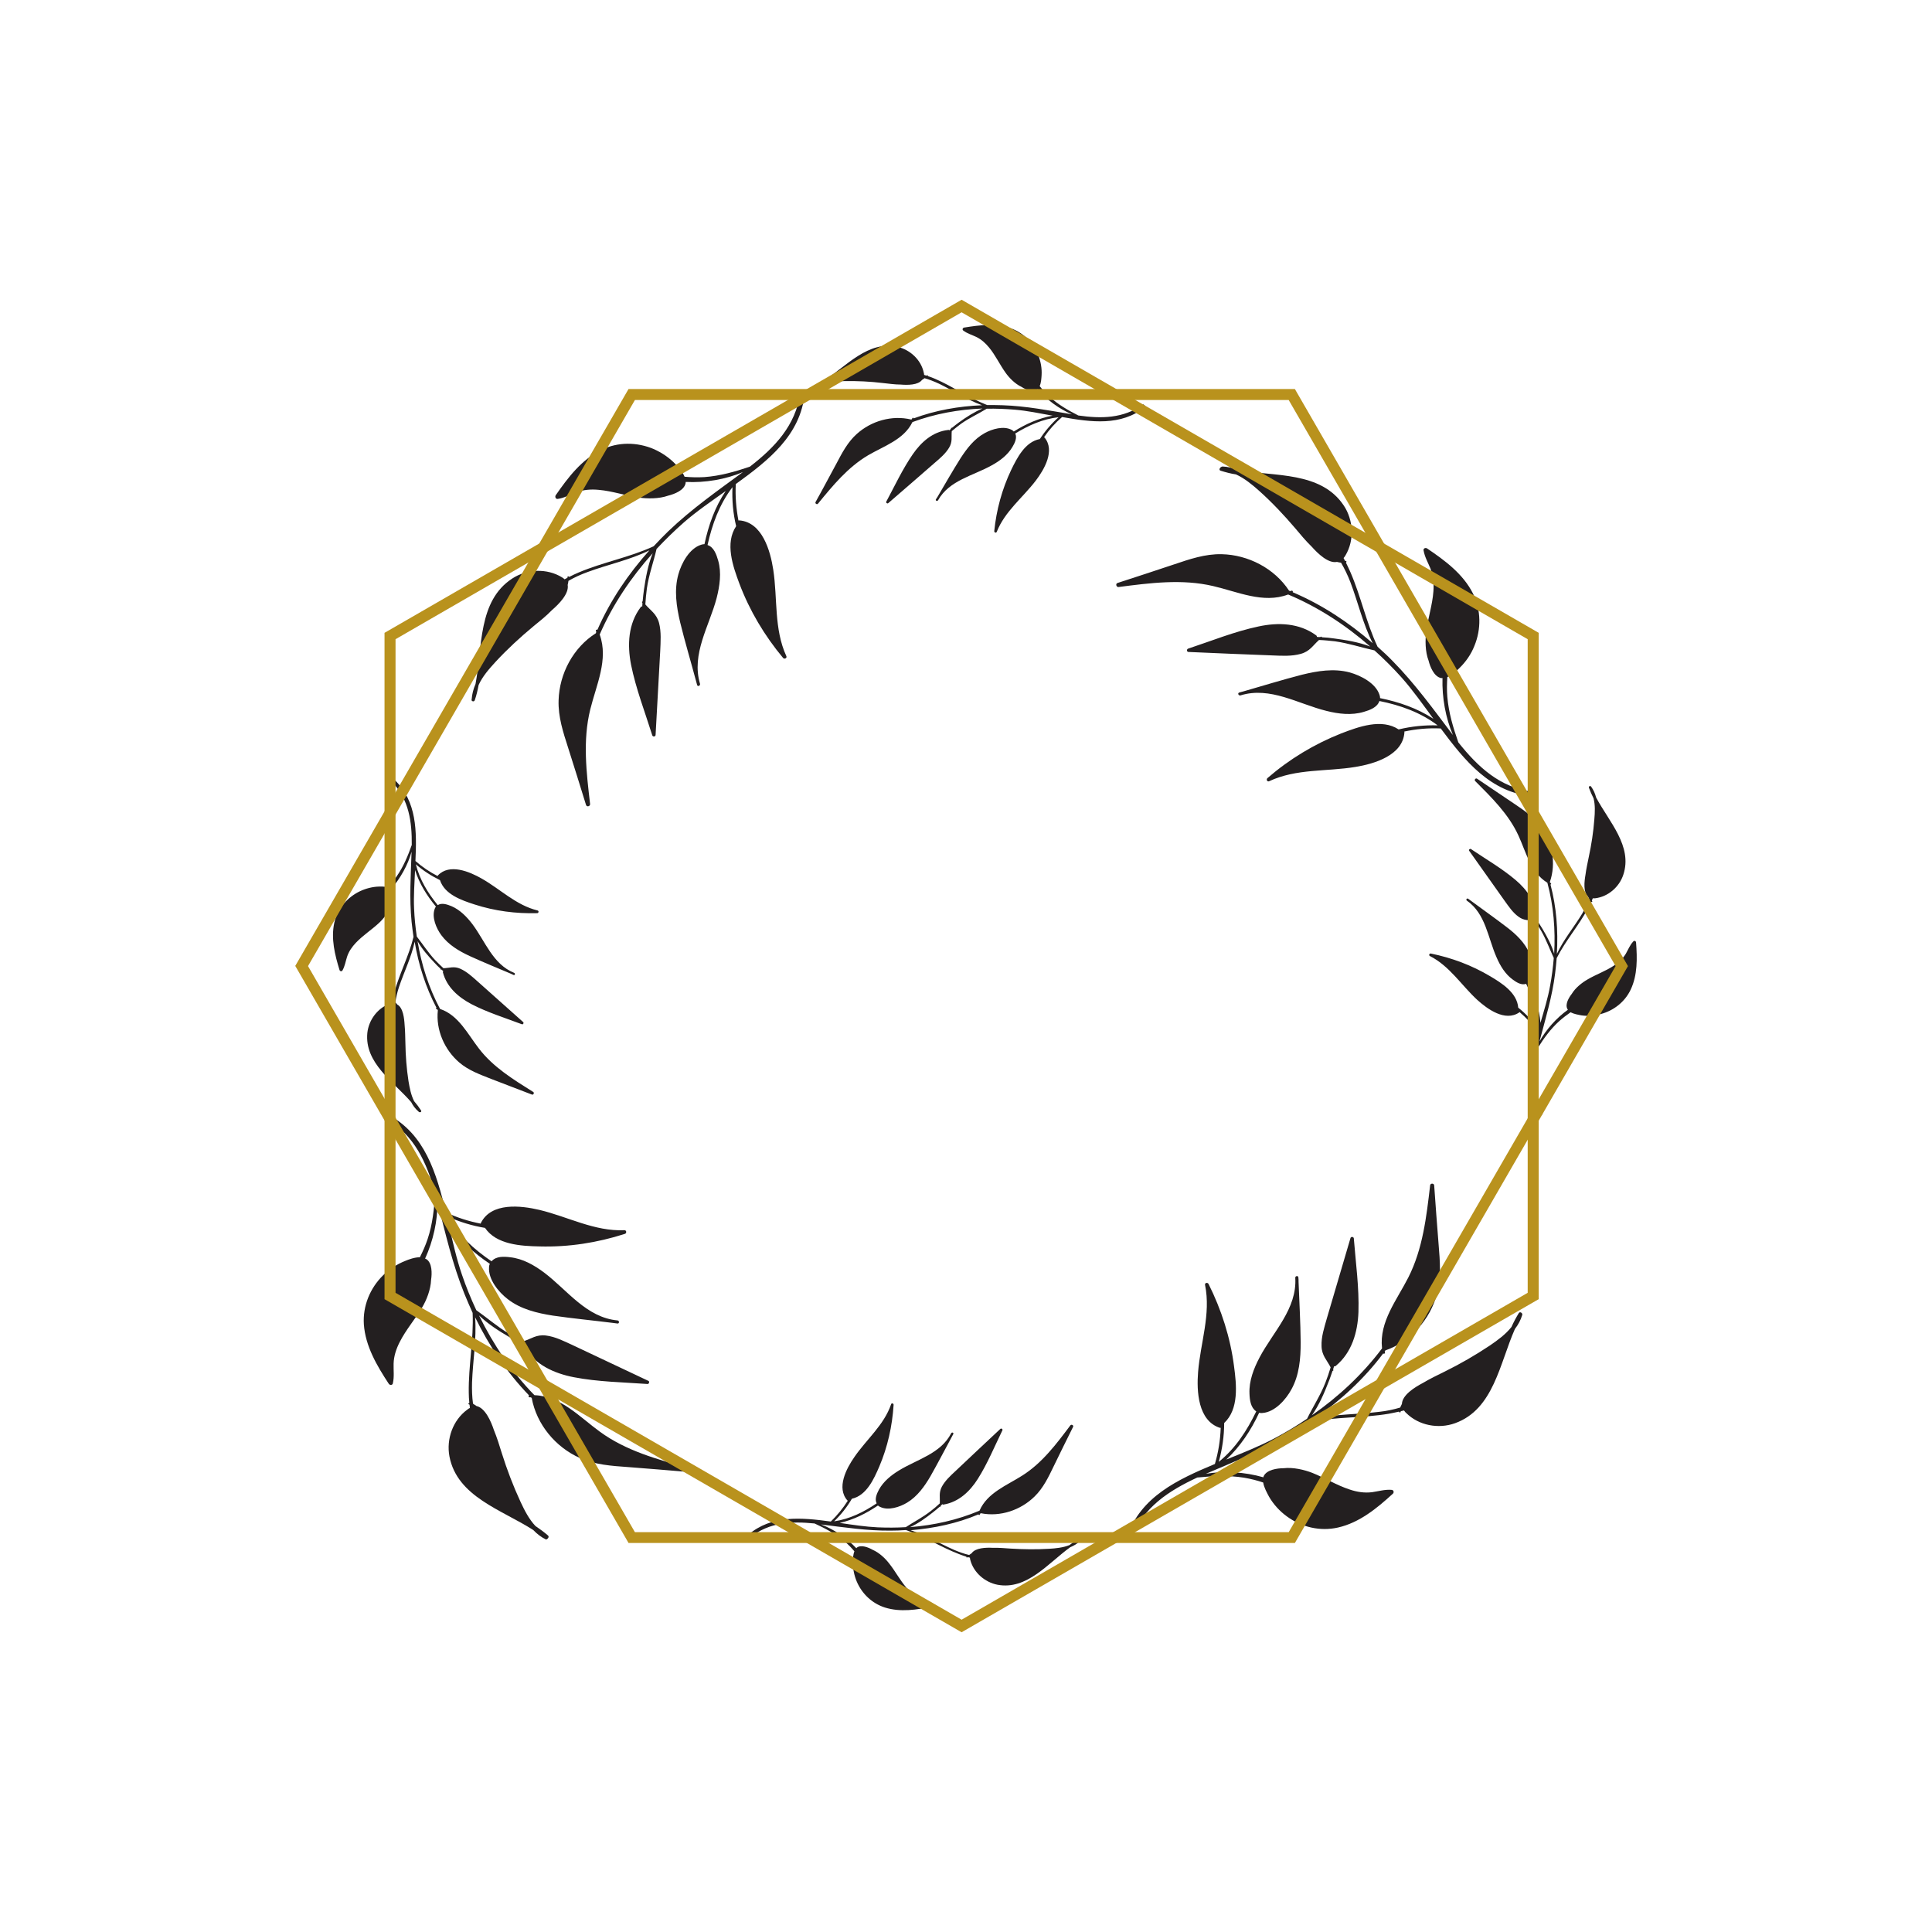 <?xml version="1.0" encoding="UTF-8" standalone="no"?>
<svg
   xmlns:dc="http://purl.org/dc/elements/1.1/"
   xmlns:cc="http://creativecommons.org/ns#"
   xmlns:rdf="http://www.w3.org/1999/02/22-rdf-syntax-ns#"
   xmlns:svg="http://www.w3.org/2000/svg"
   xmlns="http://www.w3.org/2000/svg"
   xmlns:sodipodi="http://sodipodi.sourceforge.net/DTD/sodipodi-0.dtd"
   xmlns:inkscape="http://www.inkscape.org/namespaces/inkscape"
   version="1.1"
   id="Layer_1"
   x="0px"
    class="withFill"
   y="0px"
   viewBox="0 0 1000 1000"
   width="100%"
   height="100%"
   style="enable-background:new 0 0 1000 1000;"
   xml:space="preserve"
  ><style
     type="text/css"
     id="style3">
	.st0{fill:#231F20;}
	.st1{fill:#B9921D;}
</style><switch
     id="switch5"
     transform="translate(-44.971,47.35)"><g
       id="g7"><g
         id="g9"><g
           id="g11"><path
             class="st0"
             d="m 831.1,632.3 c -1.4,2.3 -2.7,4.7 -3.8,7.2 -3,3.8 -7.1,6.8 -11.2,9.6 -7.5,5 -15.3,9.5 -23.4,13.5 -3.7,1.8 -7.6,3.7 -11.3,5.9 -4.2,2.2 -10.6,6.2 -10.8,10.8 -0.3,0.6 -0.6,1.3 -0.9,1.9 -3.4,1 -7,1.8 -10.8,2.2 -11.1,1.4 -22.6,1.1 -33.6,3.6 13.5,-9.4 25.8,-20.7 35.6,-33.8 0.3,0.3 1,0.1 0.9,-0.4 0,-0.2 0,-0.5 -0.1,-0.7 0.1,-0.2 0.2,-0.3 0.4,-0.5 13.1,-4.6 23.2,-16.1 26.7,-29.4 2.2,-8.3 1.5,-16.8 0.8,-25.3 -0.8,-10.2 -1.6,-20.5 -2.3,-30.7 -0.1,-1.2 -2,-1.2 -2.1,0 -1.9,16.3 -3.8,32.9 -11.3,47.7 -5.9,11.6 -15.1,22.9 -13.6,36.5 0,0.1 0,0.1 0,0.2 -10.1,13.4 -22.5,25 -36.3,34.6 3.7,-5.2 6.4,-11.5 8.6,-17.2 0.8,-1.9 1.4,-3.9 2.1,-5.8 0.3,0 0.5,-0.2 0.4,-0.5 0,-0.1 -0.1,-0.2 -0.1,-0.3 0.2,-0.5 0.3,-1.1 0.5,-1.6 0.3,0.1 0.6,0.1 0.9,-0.2 8.3,-6.9 11.3,-17.4 11.7,-27.8 0.4,-12.7 -1.4,-25.5 -2.4,-38.2 -0.1,-0.8 -1.4,-1 -1.7,-0.2 -4.1,13.9 -8.2,27.9 -12.3,41.8 -1.3,4.6 -2.9,9.4 -2.7,14.2 0.1,4.9 2.8,7.2 4.7,11 -0.8,2.7 -1.7,5.3 -2.7,7.9 -2.6,6.6 -6.4,12.4 -9.5,18.7 -5.5,3.7 -11.1,7.1 -17,10.2 -7.6,4 -16.1,7.4 -24.8,10.9 7.3,-6.8 12.8,-15.2 17,-24.2 0.5,0.1 1.1,0.2 1.8,0.1 6.4,-0.5 12.1,-7 14.9,-12.2 4.1,-7.4 4.8,-16 4.8,-24.3 -0.1,-10.5 -0.7,-20.9 -1.1,-31.4 0,-0.8 0,-1.5 -0.1,-2.3 -0.1,-1 -1.6,-0.8 -1.6,0.2 1,16.1 -11.5,28 -18.5,41.3 -3,5.7 -5.5,12.1 -5.2,18.7 0.1,3.2 0.6,7.2 3.4,9.1 0,0 0.1,0.1 0.1,0.1 -4.8,9.9 -10.7,19.1 -19.4,26.1 1.8,-6.6 2.8,-13.3 2.8,-20.1 7.7,-7.2 6.4,-19.8 5.1,-29.4 -1.9,-14.8 -6.5,-29.2 -13.2,-42.6 -0.5,-0.9 -2,-0.6 -1.8,0.5 3.1,15.2 -2.4,30 -3.6,45.1 -0.8,9.9 -0.1,25.2 11.3,28.9 0.1,0 0.3,0 0.4,0 -0.2,6.3 -1.2,12.5 -3,18.7 -19.4,8.1 -38.3,16.9 -45.5,37.6 -0.2,0.6 2,1.2 2.3,0.6 6.3,-15.9 19.3,-24.3 34.1,-31.2 8.1,-0.8 16.1,-1.2 24.2,0.1 3.5,0.6 6.7,1.4 9.9,2.5 0.4,2.6 2,5.4 3,7.3 2.3,4 5.5,7.5 9.2,10.2 7.6,5.6 17.2,7.9 26.5,5.8 11.1,-2.5 20.2,-10 28.4,-17.5 0.7,-0.6 0.5,-1.9 -0.6,-2 -3.5,-0.3 -6.6,0.7 -10.1,1.2 -4,0.5 -7.9,-0.1 -11.7,-1.4 -6.7,-2.2 -12.8,-6 -19.3,-8.6 -4.1,-1.6 -9.9,-3 -14.9,-2.4 -3.3,0 -8.6,0.8 -10.2,4 -0.1,0.2 -0.2,0.5 -0.2,0.7 -9.7,-2.8 -20.4,-3.4 -29.9,-1.8 0,0 0,0 0.1,0 15.2,-6.5 30.3,-12.5 44.5,-21 3.1,-1.9 6.2,-3.8 9.2,-5.8 13.6,-2.8 27.4,-2 41,-4.3 1.7,-0.3 3.5,-0.7 5.3,-1.1 -0.1,0.4 0.7,0.6 0.8,0.2 0,-0.1 0.1,-0.3 0.1,-0.4 0.6,-0.1 1.1,-0.3 1.7,-0.4 0.3,0.4 0.6,0.9 1.1,1.3 6.5,6.5 16.7,8.4 25.3,5.3 20,-7.2 23.1,-31 31,-48.8 1.7,-2.2 3,-4.6 3.8,-7.3 0.2,-0.9 -1.2,-1.9 -1.8,-0.9 z"
             id="path13"
             inkscape:connector-curvature="0"
             style="fill:#231f20" /></g><g
           id="g15"><path
             class="st0"
             d="m 676.8,196.3 c 2.6,0.8 5.2,1.5 7.9,1.9 4.4,2 8.3,5.2 12,8.5 6.7,6 12.9,12.6 18.7,19.4 2.6,3.1 5.4,6.5 8.5,9.5 3.2,3.6 8.6,8.8 13.1,7.9 0.7,0.2 1.4,0.3 2.1,0.4 1.8,3.1 3.4,6.4 4.8,10 4,10.5 6.5,21.7 11.6,31.7 -12.4,-10.8 -26.3,-20 -41.4,-26.4 0.2,-0.4 -0.1,-1 -0.7,-0.8 -0.2,0.1 -0.4,0.2 -0.6,0.2 -0.2,-0.1 -0.4,-0.2 -0.6,-0.2 -7.6,-11.6 -21.2,-18.6 -34.9,-18.9 -8.6,-0.2 -16.7,2.6 -24.7,5.3 -9.7,3.2 -19.5,6.5 -29.2,9.6 -1.2,0.4 -0.6,2.2 0.5,2.1 16.2,-2.1 32.9,-4.3 49,-0.5 12.6,2.9 25.9,9.2 38.7,4.4 0.1,0 0.1,0 0.2,0 15.5,6.5 29.7,15.8 42.4,26.9 -5.9,-2.3 -12.7,-3.4 -18.8,-4.2 -2,-0.3 -4.1,-0.5 -6.2,-0.6 -0.1,-0.2 -0.3,-0.4 -0.6,-0.3 -0.1,0.1 -0.2,0.2 -0.3,0.2 -0.6,0 -1.1,0 -1.7,-0.1 0,-0.3 -0.1,-0.6 -0.4,-0.8 -8.7,-6.4 -19.6,-6.8 -29.8,-4.6 -12.4,2.6 -24.4,7.5 -36.5,11.5 -0.8,0.3 -0.7,1.7 0.2,1.7 14.5,0.6 29,1.3 43.6,1.8 4.8,0.2 9.8,0.5 14.5,-0.8 4.8,-1.3 6.3,-4.4 9.5,-7.2 2.8,0.1 5.5,0.4 8.3,0.7 7,1 13.6,3.2 20.4,4.7 4.9,4.4 9.6,9.1 14,14 5.7,6.4 11,13.9 16.5,21.4 -8.4,-5.5 -17.8,-8.7 -27.6,-10.7 0,-0.5 -0.1,-1.1 -0.3,-1.7 -2,-6.1 -9.7,-10 -15.4,-11.6 -8.2,-2.2 -16.7,-0.8 -24.8,1.2 -10.1,2.6 -20.1,5.7 -30.2,8.6 -0.7,0.2 -1.5,0.4 -2.2,0.6 -1,0.3 -0.4,1.7 0.6,1.5 15.4,-4.8 29.9,4.4 44.5,8 6.3,1.6 13.1,2.4 19.4,0.5 3.1,-0.9 6.9,-2.3 8,-5.5 0,0 0,-0.1 0.1,-0.1 10.8,2.2 21.1,5.8 30.1,12.6 -6.8,-0.2 -13.6,0.5 -20.2,2.1 -8.8,-5.8 -20.7,-1.4 -29.8,2.1 -13.9,5.5 -26.8,13.3 -38.1,23.1 -0.8,0.7 -0.1,2.1 0.9,1.6 14.1,-6.6 29.7,-4.9 44.7,-7.4 9.8,-1.6 24.5,-6 25.3,-17.9 0,-0.2 0,-0.3 -0.1,-0.4 6.1,-1.3 12.4,-1.9 18.9,-1.6 12.6,16.9 25.7,33.1 47.5,35.1 0.6,0.1 0.7,-2.3 0.1,-2.3 -16.9,-2.2 -28.3,-12.8 -38.5,-25.6 -2.7,-7.7 -5,-15.3 -5.7,-23.6 -0.3,-3.5 -0.2,-6.9 0,-10.2 2.4,-1 4.8,-3.2 6.3,-4.7 3.3,-3.2 6,-7.1 7.7,-11.4 3.6,-8.7 3.5,-18.6 -0.7,-27.1 -5.1,-10.2 -14.6,-17.2 -23.8,-23.4 -0.8,-0.5 -2,0 -1.8,1 0.6,3.5 2.3,6.3 3.6,9.5 1.4,3.8 1.8,7.7 1.5,11.7 -0.5,7 -2.8,13.8 -3.7,20.8 -0.6,4.4 -0.6,10.4 1.2,15.1 0.8,3.2 2.8,8.2 6.4,9 0.3,0.1 0.5,0 0.8,0 -0.3,10.1 1.6,20.6 5.4,29.5 0,0 0,0 0,0 -10,-13.2 -19.5,-26.4 -31.1,-38.2 -2.5,-2.6 -5.2,-5.1 -7.9,-7.5 -5.9,-12.5 -8.6,-26.1 -14.1,-38.7 -0.7,-1.6 -1.5,-3.2 -2.3,-4.9 0.4,0 0.4,-0.8 0,-0.8 -0.1,0 -0.3,0 -0.4,0 -0.3,-0.5 -0.5,-1 -0.8,-1.5 0.3,-0.4 0.7,-0.8 1,-1.4 4.7,-7.9 4.1,-18.3 -0.9,-25.8 -11.8,-17.7 -35.7,-15 -54.8,-18.3 -2.5,-1.1 -5.2,-1.8 -8,-1.9 -1.4,0.3 -2.1,1.9 -0.9,2.2 z"
             id="path17"
             inkscape:connector-curvature="0"
             style="fill:#231f20" /></g><g
           id="g19"><path
             class="st0"
             d="m 867.4,360.4 c 0.7,1.9 1.5,3.7 2.4,5.5 0.9,3.5 0.7,7.2 0.4,10.8 -0.5,6.6 -1.5,13.1 -2.9,19.6 -0.6,3 -1.3,6.1 -1.7,9.2 -0.6,3.4 -1.2,8.9 1.3,11.2 0.2,0.5 0.5,0.9 0.7,1.4 -1,2.4 -2.2,4.8 -3.6,7.3 -4.3,7.1 -9.7,13.5 -13.2,21 0.7,-12.1 -0.2,-24.3 -3.3,-35.9 0.3,-0.1 0.5,-0.5 0.2,-0.7 -0.2,-0.1 -0.3,-0.2 -0.4,-0.3 0,-0.1 -0.1,-0.3 -0.1,-0.4 3.3,-9.6 1.3,-20.7 -4.8,-28.8 -3.8,-5 -9,-8.5 -14.2,-12 -6.3,-4.2 -12.5,-8.4 -18.7,-12.6 -0.7,-0.5 -1.6,0.6 -1,1.2 8.5,8.5 17.3,17.1 22.4,28.2 4,8.7 6.3,19.1 14.9,24.4 0,0 0.1,0.1 0.1,0.1 3.2,11.9 4.2,24.3 3.5,36.7 -1.3,-4.5 -3.7,-8.9 -6,-12.8 -0.8,-1.3 -1.6,-2.6 -2.4,-3.8 0.1,-0.1 0.1,-0.4 -0.1,-0.5 -0.1,0 -0.2,0 -0.3,-0.1 -0.2,-0.3 -0.5,-0.7 -0.7,-1 0.2,-0.1 0.3,-0.3 0.3,-0.6 -0.2,-7.9 -4.9,-14.4 -10.8,-19.4 -7.1,-6 -15.4,-10.8 -23.1,-16 -0.5,-0.3 -1.3,0.4 -0.9,0.9 6.2,8.7 12.3,17.4 18.5,26.1 2.1,2.9 4.1,5.9 7,8 2.9,2.2 5.4,1.7 8.5,2.2 1.2,1.7 2.3,3.4 3.3,5.2 2.6,4.5 4.3,9.3 6.5,14 -0.4,4.8 -1,9.6 -1.9,14.4 -1.1,6.2 -3.1,12.7 -5,19.2 -0.6,-7.3 -3,-14.3 -6.3,-20.8 0.3,-0.2 0.6,-0.5 0.9,-0.9 2.6,-3.9 1.5,-10.1 -0.2,-14.1 -2.4,-5.7 -7,-10.1 -11.9,-13.8 -6.1,-4.7 -12.4,-9.1 -18.6,-13.7 -0.4,-0.3 -0.9,-0.7 -1.4,-1 -0.6,-0.4 -1.2,0.6 -0.6,1 9.8,6.8 10.9,19.3 15.4,29.4 1.9,4.4 4.5,8.7 8.4,11.5 1.9,1.4 4.4,3 6.8,2.2 0,0 0.1,0 0.1,0 3.6,7.2 6.1,14.8 6.2,23.1 -3,-4 -6.4,-7.7 -10.3,-10.8 -0.6,-7.7 -8.5,-12.7 -14.6,-16.3 -9.4,-5.6 -19.8,-9.5 -30.6,-11.7 -0.7,-0.2 -1.3,0.9 -0.5,1.3 10.2,5.2 16.2,15 24.4,22.6 5.4,4.9 14.5,11.5 21.8,6.6 0.1,-0.1 0.1,-0.1 0.2,-0.2 3.5,3 6.7,6.4 9.5,10.2 -4.1,14.9 -7.7,29.8 1,43.3 0.2,0.4 1.6,-0.6 1.4,-1 -6.3,-10.8 -5.3,-22.2 -2.5,-33.9 3.2,-5.1 6.6,-9.8 11.1,-13.9 1.9,-1.7 3.9,-3.2 5.9,-4.6 1.7,0.9 4,1.3 5.6,1.6 3.4,0.5 6.8,0.2 10.1,-0.7 6.7,-1.8 12.4,-6.3 15.4,-12.6 3.6,-7.6 3.4,-16.2 2.8,-24.4 0,-0.7 -0.9,-1.2 -1.4,-0.6 -1.8,1.9 -2.6,4.1 -3.9,6.4 -1.5,2.5 -3.7,4.5 -6.1,6.1 -4.3,2.9 -9.3,4.6 -13.7,7.2 -2.8,1.6 -6.3,4.3 -8.2,7.5 -1.5,1.9 -3.5,5.3 -2.3,7.7 0.1,0.2 0.2,0.3 0.3,0.5 -6,4.3 -11.2,10.2 -14.7,16.4 0,0 0,0 0,0 3.1,-11.7 6.6,-23.2 8.1,-35.2 0.3,-2.6 0.6,-5.3 0.8,-7.9 4.6,-9.1 11.3,-16.7 16.1,-25.6 0.6,-1.1 1.2,-2.3 1.8,-3.5 0.2,0.2 0.7,-0.1 0.5,-0.4 -0.1,-0.1 -0.1,-0.2 -0.2,-0.3 0.2,-0.4 0.3,-0.8 0.5,-1.2 0.4,0 0.8,0 1.2,0 6.7,-0.8 12.5,-5.8 14.6,-12.2 4.9,-14.8 -7.4,-27.4 -14.1,-40 -0.5,-2 -1.3,-3.8 -2.5,-5.5 -0.3,-0.7 -1.5,-0.4 -1.2,0.5 z"
             id="path21"
             inkscape:connector-curvature="0"
             style="fill:#231f20" /></g><g
           id="g23"><path
             class="st0"
             d="m 466.2,154.3 c 1.8,-0.9 3.5,-1.9 5.2,-2.9 3.4,-1.2 7.1,-1.4 10.7,-1.5 6.6,-0.1 13.2,0.2 19.8,1 3,0.3 6.2,0.8 9.3,0.8 3.5,0.3 9,0.3 11,-2.4 0.4,-0.3 0.9,-0.5 1.3,-0.9 2.5,0.7 5,1.7 7.6,2.9 7.4,3.6 14.4,8.3 22.2,11.1 -12.1,0.5 -24.1,2.6 -35.4,6.8 -0.1,-0.3 -0.6,-0.5 -0.7,-0.1 -0.1,0.2 -0.2,0.3 -0.2,0.5 -0.1,0.1 -0.3,0.1 -0.4,0.2 -9.9,-2.4 -20.7,0.7 -28.2,7.5 -4.7,4.2 -7.6,9.8 -10.5,15.3 -3.6,6.6 -7.1,13.3 -10.8,19.9 -0.4,0.8 0.8,1.5 1.3,0.8 7.6,-9.3 15.4,-18.8 25.9,-25 8.2,-4.8 18.5,-8.1 22.9,-17.1 0,0 0.1,-0.1 0.1,-0.1 11.6,-4.3 23.8,-6.5 36.2,-7 -4.3,1.8 -8.5,4.5 -12.2,7.2 -1.2,0.9 -2.4,1.8 -3.6,2.8 -0.2,-0.1 -0.4,-0.1 -0.5,0.2 0,0.1 0,0.2 0,0.3 -0.3,0.3 -0.6,0.5 -0.9,0.8 -0.1,-0.2 -0.3,-0.3 -0.6,-0.2 -7.9,0.9 -13.9,6.2 -18.3,12.6 -5.3,7.7 -9.3,16.3 -13.7,24.5 -0.3,0.5 0.5,1.2 1,0.8 8.1,-7 16.2,-14 24.2,-21 2.7,-2.3 5.5,-4.7 7.3,-7.7 1.9,-3.1 1.1,-5.6 1.4,-8.6 1.6,-1.3 3.1,-2.6 4.8,-3.8 4.2,-3 8.9,-5.1 13.3,-7.8 4.8,-0.1 9.7,0.1 14.5,0.5 6.3,0.5 12.9,1.9 19.6,3.1 -7.2,1.3 -13.9,4.3 -20.1,8.2 -0.3,-0.3 -0.6,-0.6 -1,-0.8 -4.2,-2.3 -10.2,-0.5 -14,1.6 -5.5,3 -9.3,8 -12.6,13.1 -4.1,6.5 -7.9,13.2 -11.8,19.8 -0.3,0.5 -0.6,0.9 -0.9,1.4 -0.4,0.7 0.7,1.1 1.1,0.5 5.8,-10.4 18.2,-12.7 27.8,-18.1 4.2,-2.3 8.2,-5.3 10.7,-9.5 1.2,-2 2.5,-4.7 1.5,-6.9 0,0 0,-0.1 0,-0.1 6.9,-4.2 14.2,-7.5 22.4,-8.4 -3.7,3.3 -7,7.1 -9.7,11.3 -7.6,1.4 -11.8,9.7 -14.9,16.1 -4.7,9.9 -7.6,20.6 -8.7,31.5 -0.1,0.8 1,1.2 1.3,0.4 4.2,-10.6 13.4,-17.6 20.2,-26.5 4.4,-5.8 10.1,-15.6 4.5,-22.3 -0.1,-0.1 -0.2,-0.1 -0.2,-0.2 2.6,-3.8 5.7,-7.3 9.3,-10.4 15.2,2.7 30.4,4.8 43,-5.2 0.4,-0.3 -0.8,-1.5 -1.1,-1.3 -10.2,7.3 -21.6,7.4 -33.5,5.7 -5.3,-2.7 -10.4,-5.6 -14.9,-9.7 -1.9,-1.7 -3.6,-3.6 -5.1,-5.5 0.8,-1.8 0.9,-4.2 1,-5.7 0.2,-3.4 -0.4,-6.8 -1.6,-10 -2.5,-6.5 -7.5,-11.7 -14,-14.1 -7.9,-2.9 -16.5,-1.8 -24.5,-0.5 -0.7,0.1 -1.1,1 -0.5,1.5 2.1,1.6 4.4,2.2 6.7,3.3 2.7,1.3 4.8,3.2 6.7,5.5 3.3,4 5.5,8.8 8.5,13 1.9,2.7 4.9,5.8 8.3,7.4 2,1.3 5.6,2.9 7.9,1.6 0.2,-0.1 0.3,-0.2 0.4,-0.4 4.9,5.6 11.2,10.2 17.8,13 0,0 0,0 0,0 -12,-2 -23.7,-4.3 -35.9,-4.7 -2.7,-0.1 -5.3,-0.1 -8,-0.1 -9.5,-3.7 -17.7,-9.6 -27,-13.6 -1.2,-0.5 -2.4,-1 -3.7,-1.4 0.2,-0.2 -0.2,-0.6 -0.4,-0.4 -0.1,0.1 -0.2,0.1 -0.3,0.2 -0.4,-0.1 -0.8,-0.3 -1.2,-0.4 0,-0.4 -0.1,-0.8 -0.2,-1.2 -1.4,-6.6 -7,-11.8 -13.5,-13.3 -15.2,-3.5 -26.6,10 -38.5,17.8 -1.9,0.7 -3.7,1.7 -5.2,3 -1,0.5 -0.6,1.7 0.3,1.3 z"
             id="path25"
             inkscape:connector-curvature="0"
             style="fill:#231f20" /></g><g
           id="g27"><path
             class="st0"
             d="m 262.9,527.4 c -1.1,-1.7 -2.3,-3.3 -3.6,-4.8 -1.6,-3.2 -2.3,-6.8 -2.9,-10.4 -1,-6.5 -1.5,-13.1 -1.6,-19.7 -0.1,-3 -0.1,-6.2 -0.4,-9.3 -0.2,-3.5 -0.8,-9 -3.8,-10.6 -0.3,-0.4 -0.7,-0.8 -1,-1.2 0.4,-2.6 1,-5.2 1.9,-7.9 2.6,-7.8 6.4,-15.4 8.1,-23.4 2,11.9 5.7,23.6 11.3,34.2 -0.3,0.1 -0.4,0.6 0,0.7 0.2,0 0.3,0.1 0.5,0.2 0.1,0.1 0.1,0.3 0.2,0.4 -1.1,10.1 3.4,20.4 11.1,27 4.8,4.1 10.7,6.2 16.5,8.5 7,2.7 14.1,5.4 21.1,8.1 0.8,0.3 1.4,-1 0.6,-1.4 -10.2,-6.4 -20.7,-12.8 -28.1,-22.5 -5.8,-7.5 -10.5,-17.2 -20,-20.4 0,0 -0.1,-0.1 -0.1,-0.1 -5.8,-10.9 -9.6,-22.8 -11.6,-35 2.3,4.1 5.6,7.8 8.7,11.1 1,1.1 2.1,2.2 3.2,3.2 -0.1,0.2 0,0.4 0.2,0.4 0.1,0 0.2,0 0.3,0 0.3,0.3 0.6,0.5 0.9,0.8 -0.1,0.1 -0.2,0.4 -0.2,0.6 2,7.7 8,12.9 14.8,16.5 8.3,4.3 17.4,7.1 26.1,10.4 0.6,0.2 1.1,-0.6 0.7,-1.1 -8,-7.1 -15.9,-14.2 -23.9,-21.3 -2.6,-2.3 -5.3,-4.8 -8.6,-6.3 -3.3,-1.5 -5.7,-0.4 -8.8,-0.3 -1.5,-1.4 -3,-2.8 -4.4,-4.3 -3.5,-3.8 -6.3,-8.1 -9.4,-12.1 -0.7,-4.8 -1.2,-9.6 -1.4,-14.5 -0.3,-6.3 0.2,-13 0.5,-19.9 2.2,7 6.1,13.2 10.8,18.9 -0.2,0.3 -0.5,0.7 -0.6,1.1 -1.7,4.4 0.8,10.2 3.4,13.7 3.7,5 9.1,8.2 14.7,10.8 7,3.2 14.1,6.1 21.2,9.1 0.5,0.2 1,0.5 1.5,0.7 0.7,0.3 1,-0.8 0.3,-1.1 -11,-4.4 -15,-16.4 -21.6,-25.2 -2.9,-3.8 -6.4,-7.4 -10.8,-9.3 -2.2,-0.9 -5,-1.9 -7.1,-0.6 0,0 -0.1,0 -0.1,0 -5.1,-6.3 -9.3,-13.1 -11.3,-21.1 3.8,3.3 8,6 12.5,8.2 2.4,7.4 11.1,10.4 17.9,12.6 10.5,3.4 21.4,4.8 32.4,4.5 0.8,0 1,-1.2 0.2,-1.4 -11.1,-2.7 -19.2,-11 -28.9,-16.5 -6.3,-3.6 -16.7,-8 -22.7,-1.6 -0.1,0.1 -0.1,0.2 -0.1,0.3 -4.1,-2.1 -8,-4.7 -11.5,-7.8 0.7,-15.4 0.8,-30.8 -10.8,-42 -0.3,-0.3 -1.4,1 -1.1,1.3 8.6,9.1 10.1,20.4 10,32.4 -2,5.6 -4.2,11 -7.7,16.1 -1.5,2.1 -3.1,4 -4.7,5.8 -1.9,-0.5 -4.2,-0.4 -5.8,-0.3 -3.4,0.3 -6.7,1.3 -9.7,2.9 -6.1,3.3 -10.7,9 -12.2,15.8 -1.8,8.2 0.3,16.6 2.7,24.4 0.2,0.7 1.1,0.9 1.5,0.3 1.3,-2.3 1.6,-4.6 2.4,-7.1 0.9,-2.8 2.6,-5.2 4.6,-7.3 3.6,-3.8 8,-6.6 11.8,-10.1 2.4,-2.2 5.1,-5.6 6.3,-9.2 1,-2.2 2.2,-6 0.5,-8.1 -0.1,-0.1 -0.3,-0.3 -0.4,-0.4 4.9,-5.6 8.7,-12.5 10.6,-19.3 0,0 0,0 0,0 -0.4,12.1 -1.2,24.1 0,36.2 0.3,2.6 0.6,5.3 1,7.9 -2.4,9.9 -7.2,18.8 -9.9,28.6 -0.3,1.2 -0.7,2.5 -0.9,3.8 -0.3,-0.2 -0.6,0.2 -0.4,0.5 0.1,0.1 0.1,0.2 0.2,0.2 -0.1,0.4 -0.2,0.8 -0.2,1.2 -0.4,0.1 -0.8,0.2 -1.2,0.3 -6.3,2.3 -10.8,8.5 -11.5,15.1 -1.5,15.5 13.4,25.1 22.7,35.8 0.9,1.8 2.1,3.4 3.7,4.8 0.7,0.9 1.9,0.3 1.4,-0.5 z"
             id="path29"
             inkscape:connector-curvature="0"
             style="fill:#231f20" /></g><g
           id="g31"><path
             class="st0"
             d="m 603.6,749.2 c -1.8,0.9 -3.5,2 -5.1,3.2 -3.3,1.3 -7,1.7 -10.6,1.9 -6.6,0.4 -13.2,0.3 -19.8,-0.1 -3,-0.2 -6.2,-0.5 -9.3,-0.4 -3.5,-0.2 -9,0 -10.9,2.8 -0.4,0.3 -0.9,0.6 -1.3,0.9 -2.6,-0.6 -5.1,-1.5 -7.7,-2.6 -7.6,-3.3 -14.7,-7.7 -22.6,-10.2 12.1,-1 24,-3.5 35.1,-8.2 0.1,0.3 0.6,0.5 0.7,0.1 0.1,-0.2 0.1,-0.3 0.2,-0.5 0.1,-0.1 0.3,-0.1 0.4,-0.2 10,2 20.6,-1.6 27.8,-8.7 4.5,-4.4 7.2,-10.1 9.9,-15.7 3.3,-6.8 6.6,-13.5 10,-20.3 0.4,-0.8 -0.8,-1.5 -1.4,-0.8 -7.2,9.6 -14.6,19.5 -24.9,26 -8,5.1 -18.1,8.9 -22.1,18.1 0,0 -0.1,0.1 -0.1,0.1 -11.4,4.8 -23.5,7.5 -35.9,8.5 4.3,-1.9 8.3,-4.9 11.9,-7.7 1.2,-0.9 2.3,-1.9 3.5,-2.9 0.2,0.1 0.4,0 0.5,-0.2 0,-0.1 0,-0.2 0,-0.3 0.3,-0.3 0.6,-0.6 0.9,-0.8 0.1,0.2 0.3,0.3 0.6,0.2 7.8,-1.3 13.6,-6.8 17.7,-13.3 5,-7.9 8.6,-16.7 12.7,-25.1 0.3,-0.6 -0.5,-1.2 -1,-0.8 -7.8,7.3 -15.6,14.6 -23.3,21.9 -2.6,2.4 -5.3,4.9 -7,8 -1.7,3.2 -0.9,5.6 -1.1,8.7 -1.5,1.4 -3,2.7 -4.7,4 -4.1,3.2 -8.6,5.5 -12.9,8.3 -4.8,0.3 -9.7,0.3 -14.5,0.1 -6.3,-0.3 -13,-1.3 -19.7,-2.3 7.2,-1.6 13.7,-4.9 19.8,-9 0.3,0.3 0.6,0.5 1.1,0.7 4.2,2.1 10.2,0.1 14,-2.2 5.3,-3.2 9,-8.4 12.1,-13.7 3.8,-6.7 7.3,-13.5 11,-20.3 0.3,-0.5 0.5,-1 0.8,-1.5 0.3,-0.7 -0.7,-1.1 -1.1,-0.4 -5.4,10.6 -17.7,13.5 -27.1,19.3 -4.1,2.5 -8,5.7 -10.3,9.9 -1.1,2.1 -2.3,4.8 -1.2,7 0,0 0,0.1 0,0.1 -6.7,4.5 -13.9,8.1 -22,9.3 3.6,-3.5 6.7,-7.4 9.2,-11.7 7.6,-1.7 11.4,-10.2 14.2,-16.7 4.3,-10.1 6.7,-20.9 7.4,-31.9 0,-0.8 -1.1,-1.1 -1.3,-0.3 -3.7,10.8 -12.7,18.1 -19,27.3 -4.2,6 -9.4,16 -3.6,22.5 0.1,0.1 0.2,0.1 0.2,0.1 -2.5,3.9 -5.4,7.5 -8.8,10.8 -15.3,-2.1 -30.6,-3.5 -42.8,6.9 -0.3,0.3 0.8,1.5 1.2,1.2 9.9,-7.8 21.2,-8.3 33.2,-7.1 5.4,2.5 10.6,5.2 15.3,9.1 2,1.6 3.7,3.4 5.3,5.3 -0.7,1.8 -0.8,4.2 -0.8,5.7 0,3.4 0.7,6.8 2,9.9 2.7,6.4 8,11.4 14.6,13.5 8,2.5 16.5,1.2 24.5,-0.5 0.7,-0.1 1,-1.1 0.4,-1.5 -2.1,-1.5 -4.5,-2 -6.8,-3 -2.7,-1.2 -4.9,-3 -6.9,-5.2 -3.4,-3.9 -5.8,-8.6 -9,-12.6 -2,-2.6 -5.1,-5.6 -8.6,-7.1 -2.1,-1.2 -5.8,-2.7 -8,-1.2 -0.2,0.1 -0.3,0.3 -0.4,0.4 -5.1,-5.4 -11.6,-9.8 -18.3,-12.3 0,0 0,0 0,0 12,1.5 23.9,3.3 36,3.2 2.7,0 5.3,-0.1 8,-0.3 9.6,3.3 18.1,8.9 27.6,12.5 1.2,0.5 2.5,0.9 3.7,1.3 -0.2,0.2 0.2,0.6 0.4,0.4 0.1,-0.1 0.2,-0.1 0.2,-0.2 0.4,0.1 0.8,0.2 1.2,0.3 0,0.4 0.1,0.8 0.2,1.2 1.7,6.5 7.5,11.5 14,12.8 15.3,2.9 26.2,-11.1 37.7,-19.4 1.9,-0.8 3.6,-1.8 5.1,-3.2 0.9,-0.3 0.4,-1.5 -0.4,-1.1 z"
             id="path33"
             inkscape:connector-curvature="0"
             style="fill:#231f20" /></g><g
           id="g35"><path
             class="st0"
             d="m 290.7,315.1 c 0.9,-2.6 1.5,-5.2 2,-7.9 2,-4.4 5.3,-8.2 8.7,-11.9 6.1,-6.6 12.7,-12.7 19.7,-18.5 3.2,-2.6 6.6,-5.3 9.6,-8.4 3.6,-3.1 8.9,-8.5 8.1,-13 0.2,-0.7 0.3,-1.4 0.4,-2.1 3.1,-1.8 6.4,-3.3 10,-4.6 10.5,-3.9 21.8,-6.2 31.9,-11.2 -11,12.3 -20.3,26 -26.9,41.1 -0.4,-0.2 -1,0.1 -0.8,0.6 0.1,0.2 0.1,0.4 0.2,0.6 -0.1,0.2 -0.2,0.4 -0.2,0.6 -11.7,7.4 -18.9,20.9 -19.3,34.7 -0.3,8.6 2.4,16.7 5,24.8 3.1,9.8 6.2,19.6 9.2,29.4 0.4,1.2 2.2,0.7 2.1,-0.5 -1.9,-16.3 -3.9,-32.9 0.1,-49 3.1,-12.6 9.5,-25.8 4.9,-38.6 0,-0.1 0,-0.1 0,-0.2 6.7,-15.4 16.2,-29.5 27.4,-42 -2.4,5.9 -3.6,12.6 -4.5,18.7 -0.3,2 -0.5,4.1 -0.7,6.2 -0.2,0.1 -0.4,0.3 -0.3,0.6 0.1,0.1 0.1,0.2 0.2,0.3 0,0.6 -0.1,1.1 -0.1,1.7 -0.3,0 -0.6,0.1 -0.8,0.4 -6.5,8.6 -7,19.5 -5,29.8 2.5,12.4 7.2,24.5 11,36.6 0.3,0.8 1.6,0.7 1.7,-0.2 0.8,-14.5 1.6,-29 2.4,-43.5 0.2,-4.8 0.6,-9.8 -0.6,-14.5 -1.3,-4.8 -4.4,-6.4 -7.1,-9.6 0.2,-2.8 0.4,-5.5 0.8,-8.3 1,-7 3.4,-13.5 5,-20.4 4.5,-4.8 9.2,-9.4 14.2,-13.8 6.4,-5.6 14,-10.8 21.6,-16.2 -5.6,8.3 -8.9,17.7 -11,27.5 -0.5,0 -1.1,0.1 -1.7,0.3 -6.1,1.9 -10.2,9.5 -11.8,15.3 -2.3,8.2 -1,16.7 0.9,24.8 2.5,10.2 5.5,20.2 8.2,30.3 0.2,0.7 0.4,1.5 0.6,2.2 0.3,1 1.7,0.4 1.5,-0.6 -4.6,-15.5 4.8,-29.9 8.6,-44.4 1.6,-6.3 2.6,-13.1 0.8,-19.4 -0.9,-3.1 -2.2,-6.9 -5.4,-8 0,0 -0.1,0 -0.1,-0.1 2.4,-10.7 6.1,-21 12.9,-29.9 -0.3,6.8 0.3,13.6 1.9,20.2 -5.9,8.8 -1.7,20.7 1.7,29.8 5.3,14 13,26.9 22.6,38.4 0.7,0.8 2.1,0.1 1.7,-0.9 -6.5,-14.1 -4.5,-29.8 -6.8,-44.8 -1.5,-9.8 -5.7,-24.6 -17.6,-25.5 -0.2,0 -0.3,0 -0.4,0.1 -1.2,-6.2 -1.7,-12.4 -1.4,-18.9 17,-12.3 33.5,-25.2 35.7,-47 0.1,-0.6 -2.3,-0.7 -2.3,-0.1 -2.5,16.9 -13.2,28.1 -26.1,38.1 -7.7,2.6 -15.4,4.8 -23.6,5.4 -3.5,0.2 -6.9,0.1 -10.2,-0.2 -1,-2.5 -3.2,-4.9 -4.6,-6.4 -3.2,-3.4 -7.1,-6 -11.3,-7.9 -8.7,-3.7 -18.6,-3.8 -27.1,0.4 -10.3,5 -17.4,14.4 -23.7,23.5 -0.5,0.8 0,2 1,1.9 3.5,-0.5 6.3,-2.2 9.6,-3.4 3.8,-1.4 7.7,-1.7 11.7,-1.3 7,0.6 13.8,3 20.8,4 4.4,0.6 10.3,0.7 15.1,-1 3.2,-0.8 8.2,-2.7 9,-6.3 0.1,-0.3 0,-0.5 0.1,-0.8 10.1,0.5 20.6,-1.3 29.6,-5.1 0,0 0,0 0,0 -13.3,9.8 -26.6,19.1 -38.6,30.6 -2.6,2.5 -5.1,5.1 -7.6,7.8 -12.6,5.8 -26.2,8.2 -38.9,13.6 -1.6,0.7 -3.2,1.4 -4.9,2.3 0,-0.4 -0.8,-0.5 -0.8,0 0,0.1 0,0.3 0,0.4 -0.5,0.3 -1,0.5 -1.5,0.8 -0.4,-0.4 -0.8,-0.7 -1.3,-1 -7.8,-4.8 -18.2,-4.4 -25.8,0.6 -17.8,11.6 -15.4,35.5 -19,54.6 -1.1,2.5 -1.8,5.2 -2,8 -0.4,0.8 1.2,1.5 1.6,0.4 z"
             id="path37"
             inkscape:connector-curvature="0"
             style="fill:#231f20" /></g><g
           id="g39"><path
             class="st0"
             d="m 328.6,747.4 c -2.1,-1.8 -4.3,-3.4 -6.5,-4.9 -3.3,-3.5 -5.6,-8 -7.7,-12.5 -3.8,-8.2 -7,-16.6 -9.7,-25.2 -1.2,-3.9 -2.5,-8.1 -4.1,-12 -1.5,-4.5 -4.5,-11.4 -9,-12.4 -0.6,-0.4 -1.2,-0.8 -1.8,-1.2 -0.5,-3.6 -0.6,-7.2 -0.5,-11 0.4,-11.2 2.4,-22.5 1.6,-33.7 7.2,14.8 16.5,28.6 27.9,40.4 -0.4,0.3 -0.3,1 0.3,1 0.2,0 0.5,0 0.7,0 0.1,0.1 0.3,0.3 0.4,0.4 2.5,13.6 12.3,25.4 24.9,31 7.8,3.5 16.4,4.1 24.9,4.7 10.2,0.8 20.5,1.6 30.7,2.5 1.2,0.1 1.4,-1.8 0.3,-2.1 -15.8,-4.4 -31.9,-8.8 -45.4,-18.6 -10.5,-7.6 -20.3,-18.5 -33.9,-19 -0.1,0 -0.1,-0.1 -0.2,-0.1 -11.7,-12 -21.2,-26.1 -28.6,-41.2 4.6,4.4 10.3,8.1 15.7,11.2 1.8,1 3.6,2 5.4,3 0,0.3 0.1,0.5 0.5,0.5 0.1,0 0.2,-0.1 0.3,-0.1 0.5,0.2 1,0.5 1.5,0.7 -0.1,0.2 -0.2,0.6 0,0.9 5.5,9.3 15.4,13.8 25.7,15.8 12.4,2.4 25.5,2.6 38.1,3.5 0.8,0.1 1.2,-1.3 0.5,-1.6 -13.1,-6.2 -26.3,-12.4 -39.4,-18.6 -4.4,-2 -8.8,-4.3 -13.7,-4.9 -4.9,-0.6 -7.5,1.7 -11.6,3 -2.5,-1.2 -5,-2.5 -7.4,-3.9 -6.1,-3.6 -11.3,-8.2 -17,-12.2 -2.8,-6 -5.3,-12.1 -7.4,-18.3 -2.8,-8.1 -4.8,-17.1 -6.9,-26.2 5.6,8.3 13,14.9 21.3,20.5 -0.2,0.5 -0.4,1 -0.4,1.7 -0.5,6.4 5,13 9.7,16.6 6.7,5.2 15.1,7.2 23.3,8.5 10.4,1.5 20.8,2.5 31.2,3.8 0.7,0.1 1.5,0.2 2.3,0.3 1,0.1 1,-1.5 0,-1.6 -16.1,-1.5 -25.9,-15.6 -37.9,-24.7 -5.2,-3.9 -11.1,-7.3 -17.7,-8 -3.2,-0.4 -7.2,-0.6 -9.5,2 0,0 -0.1,0.1 -0.1,0.1 -9.1,-6.2 -17.2,-13.5 -22.8,-23.2 6.2,2.8 12.7,4.8 19.4,5.9 5.9,8.7 18.6,9.4 28.3,9.6 15,0.4 29.8,-1.9 44.1,-6.5 1,-0.3 0.9,-1.9 -0.2,-1.9 -15.5,0.7 -29.3,-7 -44,-10.5 -9.7,-2.3 -24.9,-4 -30.3,6.7 -0.1,0.1 -0.1,0.3 -0.1,0.4 -6.2,-1.2 -12.2,-3.1 -18,-5.8 -5,-20.4 -10.8,-40.5 -30.1,-50.7 -0.5,-0.3 -1.5,1.8 -1,2.1 14.8,8.6 21.1,22.8 25.5,38.5 -0.5,8.1 -1.3,16.1 -3.9,23.9 -1.1,3.3 -2.5,6.4 -4,9.4 -2.7,0 -5.7,1.1 -7.6,1.9 -4.3,1.7 -8.3,4.3 -11.5,7.5 -6.7,6.6 -10.5,15.8 -9.9,25.3 0.8,11.4 6.8,21.5 12.9,30.8 0.5,0.8 1.9,0.8 2.1,-0.2 0.8,-3.5 0.3,-6.7 0.4,-10.2 0.1,-4 1.4,-7.8 3.2,-11.3 3.2,-6.3 7.9,-11.7 11.5,-17.7 2.3,-3.8 4.5,-9.3 4.7,-14.4 0.5,-3.3 0.6,-8.7 -2.4,-10.7 -0.2,-0.1 -0.5,-0.2 -0.7,-0.3 4.2,-9.2 6.5,-19.6 6.4,-29.3 0,0 0,0 0,0.1 4.1,16 7.7,31.9 13.9,47.3 1.4,3.4 2.8,6.7 4.3,10 0.6,13.8 -2.2,27.4 -2,41.2 0,1.7 0.1,3.5 0.3,5.4 -0.4,-0.1 -0.7,0.6 -0.3,0.7 0.1,0.1 0.3,0.1 0.4,0.2 0.1,0.6 0.1,1.1 0.2,1.7 -0.5,0.2 -0.9,0.5 -1.4,0.9 -7.4,5.4 -10.9,15.2 -9.2,24.2 4,20.9 27.1,27.6 43.4,38.1 1.9,2 4.1,3.7 6.6,4.9 0.7,-0.1 1.9,-1.3 1,-2.1 z"
             id="path41"
             inkscape:connector-curvature="0"
             style="fill:#231f20" /></g><g
           id="g43"><path
             class="st1"
             d="m 715.2,751.3 -344.9,0 -0.8,-1.4 L 197.8,452.6 370.3,154 l 344.9,0 0.8,1.4 171.6,297.3 -172.4,298.6 z m -341.6,-5.6 338.4,0 169.2,-293 -169.2,-293 -338.4,0 -169.2,293 169.2,293 z"
             id="path45"
             inkscape:connector-curvature="0"
             style="fill:#b9921d" /></g><g
           id="g47"><path
             class="st1"
             d="m 542.7,797.5 -1.4,-0.8 -297.3,-171.6 0,-344.9 1.4,-0.8 297.3,-171.6 298.7,172.4 0,344.9 -1.4,0.8 -297.3,171.6 z m -293,-175.7 293,169.2 293,-169.2 0,-338.3 -293,-169.2 -293,169.2 0,338.3 z"
             id="path49"
             inkscape:connector-curvature="0"
             style="fill:#b9921d" /></g></g></g></switch></svg>